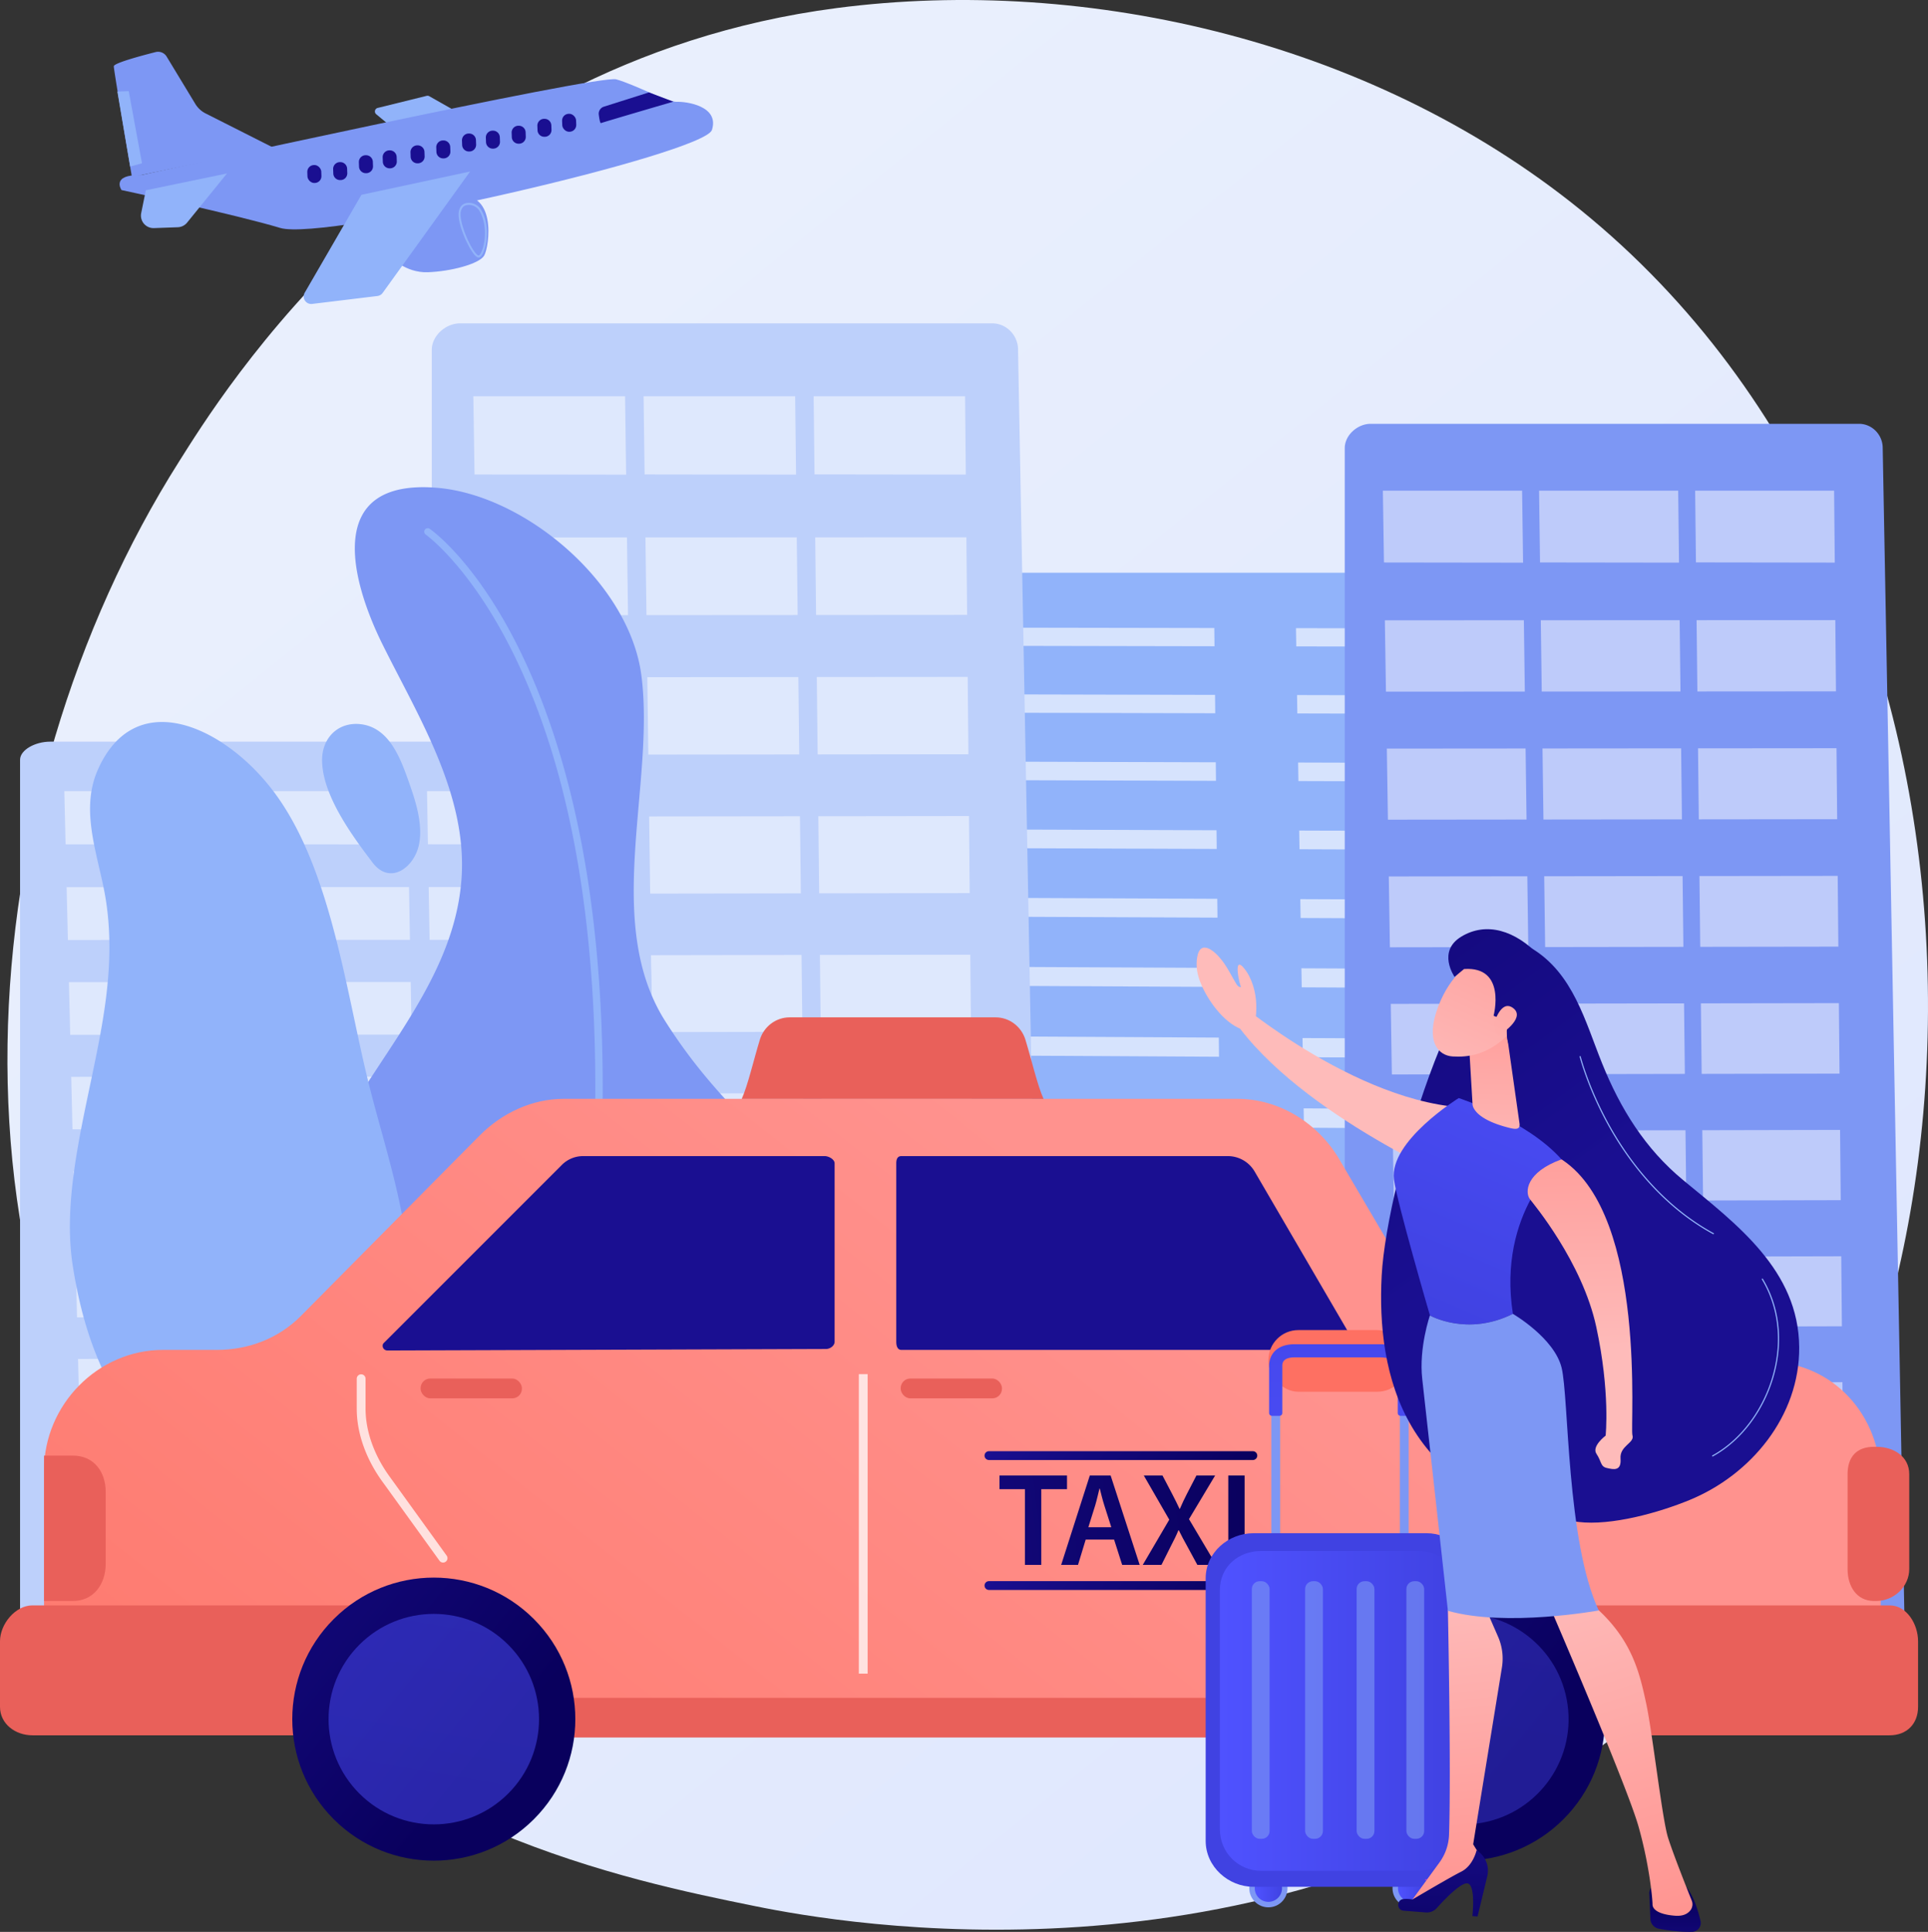 <svg xmlns="http://www.w3.org/2000/svg" xmlns:xlink="http://www.w3.org/1999/xlink" viewBox="0 0 2794.57 2800"><rect x="0" y="0" width="2794.57" height="2800" fill="#333333" stroke="none"/><defs><style>.cls-1{isolation:isolate;}.cls-2{fill:url(#linear-gradient);}.cls-3{fill:#91b3fa;}.cls-4{opacity:0.63;}.cls-28,.cls-30,.cls-5,.cls-8{fill:#fff;}.cls-5{mix-blend-mode:overlay;}.cls-6{fill:#bdd0fb;}.cls-7{opacity:0.5;}.cls-9{fill:#7d97f4;}.cls-10{fill:url(#linear-gradient-2);}.cls-11{fill:url(#linear-gradient-3);}.cls-12{fill:url(#linear-gradient-4);}.cls-13{fill:url(#linear-gradient-5);}.cls-14{fill:url(#linear-gradient-6);}.cls-15{fill:url(#linear-gradient-7);}.cls-16{fill:url(#linear-gradient-8);}.cls-17{fill:url(#linear-gradient-9);}.cls-18{fill:url(#linear-gradient-10);}.cls-19{fill:url(#linear-gradient-11);}.cls-20{fill:url(#linear-gradient-12);}.cls-21{fill:url(#linear-gradient-13);}.cls-22{fill:url(#linear-gradient-14);}.cls-23{fill:url(#linear-gradient-15);}.cls-24{fill:url(#linear-gradient-16);}.cls-25{opacity:0.38;fill:url(#linear-gradient-17);}.cls-26{fill:url(#linear-gradient-18);}.cls-27{opacity:0.54;fill:url(#linear-gradient-19);}.cls-28{opacity:0.76;}.cls-29{fill:url(#linear-gradient-20);}.cls-30{opacity:0.6;}.cls-31{fill:url(#linear-gradient-21);}.cls-32{fill:url(#linear-gradient-22);}.cls-33{fill:url(#linear-gradient-23);}.cls-34{fill:url(#linear-gradient-24);}.cls-35{fill:url(#linear-gradient-25);}.cls-36{fill:url(#linear-gradient-26);}.cls-37{fill:url(#linear-gradient-27);}.cls-38{fill:url(#linear-gradient-28);}.cls-39{fill:url(#linear-gradient-29);}.cls-40{fill:url(#linear-gradient-30);}.cls-41{fill:url(#linear-gradient-31);}.cls-42{fill:url(#linear-gradient-32);}.cls-43{fill:url(#linear-gradient-33);}.cls-44{fill:url(#linear-gradient-34);}.cls-45{fill:url(#linear-gradient-35);}.cls-46{fill:url(#linear-gradient-36);}.cls-47{fill:url(#linear-gradient-37);}.cls-48{fill:url(#linear-gradient-38);}.cls-49{fill:url(#linear-gradient-39);}.cls-50{fill:url(#linear-gradient-40);}.cls-51{opacity:0.61;}.cls-52{fill:url(#linear-gradient-41);}.cls-53{fill:url(#linear-gradient-42);}.cls-54{fill:url(#linear-gradient-43);}.cls-55{fill:url(#linear-gradient-44);}.cls-56{fill:url(#linear-gradient-45);}.cls-57{fill:url(#linear-gradient-46);}.cls-58{fill:url(#linear-gradient-47);}.cls-59{fill:url(#linear-gradient-48);}.cls-60{fill:url(#linear-gradient-49);}.cls-61{fill:url(#linear-gradient-50);}.cls-62{fill:url(#linear-gradient-51);}.cls-63{fill:url(#linear-gradient-52);}.cls-64{fill:url(#linear-gradient-53);}.cls-65{fill:url(#linear-gradient-54);}.cls-66{fill:url(#linear-gradient-55);}.cls-67{fill:url(#linear-gradient-56);}</style><linearGradient id="linear-gradient" x1="3156.54" y1="3622.3" x2="667.88" y2="531.55" gradientUnits="userSpaceOnUse"><stop offset="0" stop-color="#dae3fe"/><stop offset="1" stop-color="#e9effd"/></linearGradient><linearGradient id="linear-gradient-2" x1="3186.87" y1="-6416.69" x2="2994.1" y2="-5843.46" gradientTransform="matrix(-1, 0, 0, 1, 2986.57, 0)" gradientUnits="userSpaceOnUse"><stop offset="0" stop-color="#ff928e"/><stop offset="1" stop-color="#fe7062"/></linearGradient><linearGradient id="linear-gradient-3" x1="1727.27" y1="1851.85" x2="418.27" y2="3505.86" gradientTransform="matrix(1, 0, 0, 1, 0, 0)" xlink:href="#linear-gradient-2"/><linearGradient id="linear-gradient-4" x1="3081.98" y1="761.78" x2="2889.21" y2="1335.02" gradientUnits="userSpaceOnUse"><stop offset="0" stop-color="#e1473d"/><stop offset="1" stop-color="#e9605a"/></linearGradient><linearGradient id="linear-gradient-5" x1="1050.51" y1="78.64" x2="857.75" y2="651.87" xlink:href="#linear-gradient-4"/><linearGradient id="linear-gradient-6" x1="1725.32" y1="305.56" x2="1532.55" y2="878.8" xlink:href="#linear-gradient-4"/><linearGradient id="linear-gradient-7" x1="1319.77" y1="32.29" x2="1328.23" y2="441.52" gradientTransform="matrix(-1, 0, 0, 1, 2986.57, 0)" gradientUnits="userSpaceOnUse"><stop offset="0" stop-color="#09005d"/><stop offset="1" stop-color="#1a0f91"/></linearGradient><linearGradient id="linear-gradient-8" x1="2064.5" y1="16.9" x2="2072.95" y2="426.14" xlink:href="#linear-gradient-7"/><linearGradient id="linear-gradient-9" x1="1809.67" y1="2161.16" x2="1065.76" y2="2251.33" gradientTransform="translate(17.17)" xlink:href="#linear-gradient-7"/><linearGradient id="linear-gradient-10" x1="1811.65" y1="2177.5" x2="1067.74" y2="2267.67" gradientTransform="translate(17.17)" xlink:href="#linear-gradient-7"/><linearGradient id="linear-gradient-11" x1="1813.02" y1="2188.8" x2="1069.11" y2="2278.97" gradientTransform="translate(17.17)" xlink:href="#linear-gradient-7"/><linearGradient id="linear-gradient-12" x1="1814.2" y1="2198.57" x2="1070.3" y2="2288.74" gradientTransform="translate(17.17)" xlink:href="#linear-gradient-7"/><linearGradient id="linear-gradient-13" x1="4314.67" y1="-6037.43" x2="4121.9" y2="-5464.2" gradientTransform="matrix(-1, 0, 0, 1, 2986.57, 0)" xlink:href="#linear-gradient-4"/><linearGradient id="linear-gradient-14" x1="4939.81" y1="-5827.21" x2="4747.04" y2="-5253.97" gradientTransform="matrix(-1, 0, 0, 1, 2986.57, 0)" xlink:href="#linear-gradient-4"/><linearGradient id="linear-gradient-15" x1="2104.04" y1="432.92" x2="1911.27" y2="1006.15" xlink:href="#linear-gradient-4"/><linearGradient id="linear-gradient-16" x1="787.95" y1="2554.72" x2="1322.33" y2="2119.94" gradientTransform="matrix(-0.71, -0.71, -0.71, 0.71, 4494.95, 1341.76)" xlink:href="#linear-gradient-7"/><linearGradient id="linear-gradient-17" x1="2271.04" y1="1609.52" x2="1965.18" y2="3409.08" gradientTransform="translate(220.17 -171.78) rotate(4.89)" gradientUnits="userSpaceOnUse"><stop offset="0" stop-color="#4f52ff"/><stop offset="1" stop-color="#4042e2"/></linearGradient><linearGradient id="linear-gradient-18" x1="2280.28" y1="2554.72" x2="2814.66" y2="2119.94" gradientTransform="matrix(-0.71, -0.71, -0.71, 0.71, 4057.86, 2397)" xlink:href="#linear-gradient-7"/><linearGradient id="linear-gradient-19" x1="820.61" y1="1363.01" x2="514.75" y2="3162.57" gradientTransform="translate(1946.03 285.17) rotate(45)" xlink:href="#linear-gradient-17"/><linearGradient id="linear-gradient-20" x1="5523.49" y1="-5630.93" x2="5330.72" y2="-5057.69" gradientTransform="matrix(-1, 0, 0, 1, 2986.57, 0)" xlink:href="#linear-gradient-4"/><linearGradient id="linear-gradient-21" x1="3799.34" y1="-6210.73" x2="3606.58" y2="-5637.5" xlink:href="#linear-gradient-2"/><linearGradient id="linear-gradient-22" x1="1241.7" y1="2395.82" x2="1482.07" y2="2200.25" xlink:href="#linear-gradient-7"/><linearGradient id="linear-gradient-23" x1="1241.7" y1="2207.5" x2="1482.07" y2="2011.93" xlink:href="#linear-gradient-7"/><linearGradient id="linear-gradient-24" x1="3194.98" y1="799.78" x2="3002.22" y2="1373.02" xlink:href="#linear-gradient-4"/><linearGradient id="linear-gradient-25" x1="142.65" y1="-1825.23" x2="151.1" y2="-1415.98" gradientTransform="translate(261.63 -414) rotate(0.01)" xlink:href="#linear-gradient-7"/><linearGradient id="linear-gradient-26" x1="180.31" y1="-1826.01" x2="188.77" y2="-1416.76" gradientTransform="translate(237.73 -406.58) rotate(-2.06)" xlink:href="#linear-gradient-7"/><linearGradient id="linear-gradient-27" x1="218.1" y1="-1826.79" x2="226.56" y2="-1417.54" gradientTransform="translate(237.73 -406.58) rotate(-2.06)" xlink:href="#linear-gradient-7"/><linearGradient id="linear-gradient-28" x1="252.93" y1="-1827.51" x2="261.39" y2="-1418.26" gradientTransform="translate(237.73 -406.58) rotate(-2.06)" xlink:href="#linear-gradient-7"/><linearGradient id="linear-gradient-29" x1="293.55" y1="-1828.34" x2="302.01" y2="-1419.09" gradientTransform="translate(237.73 -406.58) rotate(-2.06)" xlink:href="#linear-gradient-7"/><linearGradient id="linear-gradient-30" x1="331.28" y1="-1829.13" x2="339.73" y2="-1419.88" gradientTransform="translate(237.73 -406.58) rotate(-2.06)" xlink:href="#linear-gradient-7"/><linearGradient id="linear-gradient-31" x1="369.06" y1="-1829.9" x2="377.52" y2="-1420.66" gradientTransform="translate(237.73 -406.58) rotate(-2.06)" xlink:href="#linear-gradient-7"/><linearGradient id="linear-gradient-32" x1="403.83" y1="-1830.63" x2="412.29" y2="-1421.38" gradientTransform="translate(237.73 -406.58) rotate(-2.06)" xlink:href="#linear-gradient-7"/><linearGradient id="linear-gradient-33" x1="441.56" y1="-1831.4" x2="450.02" y2="-1422.16" gradientTransform="translate(237.73 -406.58) rotate(-2.06)" xlink:href="#linear-gradient-7"/><linearGradient id="linear-gradient-34" x1="479.34" y1="-1832.18" x2="487.8" y2="-1422.94" gradientTransform="translate(237.73 -406.58) rotate(-2.06)" xlink:href="#linear-gradient-7"/><linearGradient id="linear-gradient-35" x1="514.12" y1="-1832.91" x2="522.57" y2="-1423.67" gradientTransform="translate(259.3 -427.32) rotate(0.01)" xlink:href="#linear-gradient-7"/><linearGradient id="linear-gradient-36" x1="1322.78" y1="-194.75" x2="1133.38" y2="-30.16" gradientTransform="matrix(1, 0, 0, 1, 0, 0)" xlink:href="#linear-gradient-7"/><linearGradient id="linear-gradient-37" x1="2026.33" y1="2736.73" x2="2065.82" y2="2736.73" gradientTransform="matrix(1, 0, 0, 1, 0, 0)" xlink:href="#linear-gradient-17"/><linearGradient id="linear-gradient-38" x1="1818.73" y1="2736.73" x2="1858.23" y2="2736.73" gradientTransform="matrix(1, 0, 0, 1, 0, 0)" xlink:href="#linear-gradient-17"/><linearGradient id="linear-gradient-39" x1="3216.07" y1="1142.78" x2="2641.11" y2="1744.79" gradientTransform="matrix(1, 0, 0, 1, 0, 0)" xlink:href="#linear-gradient-17"/><linearGradient id="linear-gradient-40" x1="1768.14" y1="2479.7" x2="2110.62" y2="2479.7" gradientTransform="matrix(1, 0, 0, 1, 0, 0)" xlink:href="#linear-gradient-17"/><linearGradient id="linear-gradient-41" x1="1946.68" y1="2379.49" x2="1938.13" y2="1669.52" gradientTransform="matrix(1, 0, 0, 1, 0, 0)" xlink:href="#linear-gradient-17"/><linearGradient id="linear-gradient-42" x1="2065.41" y1="2667.39" x2="2124.98" y2="2667.39" gradientUnits="userSpaceOnUse"><stop offset="0" stop-color="#a737d5"/><stop offset="1" stop-color="#ef497a"/></linearGradient><linearGradient id="linear-gradient-43" x1="2123.4" y1="2579.39" x2="2124.98" y2="2579.39" xlink:href="#linear-gradient-42"/><linearGradient id="linear-gradient-44" x1="1458.26" y1="781.6" x2="2192.36" y2="1793.47" gradientTransform="matrix(1, 0, 0, 1, 0, 0)" xlink:href="#linear-gradient-7"/><linearGradient id="linear-gradient-45" x1="2699.33" y1="4505.71" x2="3013.1" y2="5147.95" gradientTransform="translate(29.26 760.26) rotate(-29.26)" gradientUnits="userSpaceOnUse"><stop offset="0" stop-color="#febbba"/><stop offset="1" stop-color="#ff928e"/></linearGradient><linearGradient id="linear-gradient-46" x1="2218.65" y1="1286.45" x2="2025.88" y2="1859.69" gradientTransform="matrix(1, 0.08, -0.08, 1, 193.21, -123.74)" xlink:href="#linear-gradient-17"/><linearGradient id="linear-gradient-47" x1="2103.99" y1="1648.47" x2="2088.83" y2="1348.11" gradientTransform="matrix(1, 0.08, -0.08, 1, 193.21, -123.74)" xlink:href="#linear-gradient-45"/><linearGradient id="linear-gradient-48" x1="2141.99" y1="1603.19" x2="2325.51" y2="1276.58" gradientTransform="translate(-173.39 154.13) rotate(-4.63)" xlink:href="#linear-gradient-45"/><linearGradient id="linear-gradient-49" x1="1631.06" y1="656.25" x2="2365.22" y2="1668.2" gradientTransform="matrix(1, 0, 0, 1, 0, 0)" xlink:href="#linear-gradient-7"/><linearGradient id="linear-gradient-50" x1="2173.32" y1="1629.93" x2="2356.84" y2="1303.33" gradientTransform="translate(-173.39 154.13) rotate(-4.63)" xlink:href="#linear-gradient-45"/><linearGradient id="linear-gradient-51" x1="2319.23" y1="3987.4" x2="2632.99" y2="4629.64" gradientTransform="translate(190.93 464.59) rotate(-22.32)" xlink:href="#linear-gradient-45"/><linearGradient id="linear-gradient-52" x1="2427.9" y1="2747.29" x2="2427.9" y2="2868.55" gradientTransform="matrix(1, 0, 0, 1, 0, 0)" xlink:href="#linear-gradient-7"/><linearGradient id="linear-gradient-53" x1="2080.77" y1="2305.68" x2="2132.5" y2="2792.42" gradientTransform="matrix(1, 0, 0, 1, 0, 0)" xlink:href="#linear-gradient-45"/><linearGradient id="linear-gradient-54" x1="2084.36" y1="2863.8" x2="2099.62" y2="2599.23" gradientTransform="matrix(1, 0, 0, 1, 0, 0)" xlink:href="#linear-gradient-7"/><linearGradient id="linear-gradient-55" x1="2278.47" y1="2277.69" x2="2448.92" y2="2805.14" gradientTransform="matrix(1, 0, 0, 1, 0, 0)" xlink:href="#linear-gradient-45"/><linearGradient id="linear-gradient-56" x1="2253.31" y1="1905.53" x2="2212.44" y2="1485.14" gradientTransform="matrix(1, 0.08, -0.08, 1, 193.21, -123.74)" xlink:href="#linear-gradient-45"/></defs><g class="cls-1"><g id="Ebene_2" data-name="Ebene 2"><g id="Illustration"><path class="cls-2" d="M2471.89,2403.42c-57.16,60.18-111.25,99-154,129.65-502.33,360.43-1096.71,255.37-1223,229.71-186.54-37.89-547.12-111.12-807.81-417.69C-107.33,1881.28-45.91,1150.56,260,668.2,316,580,611.56,90.27,1212.34,11.74c363.59-47.53,787.42,48.32,1094.34,305.47C2950.94,857,2905.08,1947.38,2471.89,2403.42Z"/><path class="cls-3" d="M2443,849.26c-.37-10.62-16.36-19.16-35.95-19.16H1218.44c-19.86,0-41,8.8-41,19.57v1503.5c0,8,8.4,15.74,18.89,21.42s26,8.85,40.8,8.82l1201.59-1.77c14.95,0,29.57-3.3,40-9.09s16.34-13.64,16.06-21.74Z"/><g class="cls-4"><polygon class="cls-5" points="1760.38 936.64 1371.57 935.92 1371.72 909.55 1760.09 910.21 1760.38 936.64"/><polygon class="cls-5" points="1761.45 1033.77 1371.04 1032.8 1371.19 1006.22 1761.15 1007.12 1761.45 1033.77"/><polygon class="cls-5" points="1762.52 1131.69 1370.5 1130.49 1370.65 1103.68 1762.23 1104.82 1762.52 1131.69"/><polygon class="cls-5" points="1763.61 1230.43 1369.96 1228.98 1370.11 1201.95 1763.31 1203.34 1763.61 1230.43"/><polygon class="cls-5" points="1764.7 1329.99 1369.42 1328.29 1369.57 1301.04 1764.4 1302.67 1764.7 1329.99"/><polygon class="cls-5" points="1766.91 1531.62 1368.31 1529.41 1368.46 1501.7 1766.61 1503.84 1766.91 1531.62"/><polygon class="cls-5" points="1770.3 1840.5 1366.62 1837.5 1366.77 1809.08 1769.99 1812.01 1770.3 1840.5"/><polygon class="cls-5" points="1765.8 1430.38 1368.87 1428.43 1369.02 1400.95 1765.5 1402.83 1765.8 1430.38"/><polygon class="cls-5" points="1768.03 1633.71 1367.75 1631.24 1367.9 1603.3 1767.72 1605.7 1768.03 1633.71"/><polygon class="cls-5" points="1769.16 1736.67 1367.18 1733.93 1367.34 1705.76 1768.85 1708.41 1769.16 1736.67"/><polygon class="cls-5" points="1771.45 1945.22 1366.04 1941.94 1366.2 1913.28 1771.13 1916.48 1771.45 1945.22"/><polygon class="cls-5" points="1772.61 2050.84 1365.46 2047.28 1365.62 2018.38 1772.29 2021.85 1772.61 2050.84"/><polygon class="cls-5" points="1773.78 2157.37 1364.88 2153.53 1365.04 2124.37 1773.46 2128.13 1773.78 2157.37"/><polygon class="cls-5" points="1774.96 2264.82 1364.29 2260.69 1364.45 2231.28 1774.63 2235.33 1774.96 2264.82"/><polygon class="cls-5" points="2270.14 937.6 1878.89 936.87 1878.47 910.42 2269.27 911.09 2270.14 937.6"/><polygon class="cls-5" points="2273.31 1035.03 1880.44 1034.06 1880.02 1007.39 2272.44 1008.3 2273.31 1035.03"/><polygon class="cls-5" points="2276.51 1133.27 1882.01 1132.06 1881.58 1105.17 2275.63 1106.32 2276.51 1133.27"/><polygon class="cls-5" points="2279.74 1232.33 1883.59 1230.87 1883.16 1203.76 2278.85 1205.15 2279.74 1232.33"/><polygon class="cls-5" points="2282.99 1332.22 1885.19 1330.51 1884.75 1303.17 2282.1 1304.81 2282.99 1332.22"/><polygon class="cls-5" points="2289.58 1534.51 1888.41 1532.29 1887.97 1504.49 2288.67 1506.64 2289.58 1534.51"/><polygon class="cls-5" points="2299.68 1844.43 1893.36 1841.41 1892.9 1812.9 2298.74 1815.84 2299.68 1844.43"/><polygon class="cls-5" points="2286.27 1432.94 1886.8 1430.98 1886.35 1403.41 2285.37 1405.3 2286.27 1432.94"/><polygon class="cls-5" points="2292.92 1636.95 1890.05 1634.46 1889.6 1606.43 2292 1608.84 2292.92 1636.95"/><polygon class="cls-5" points="2296.28 1740.25 1891.7 1737.5 1891.24 1709.22 2295.36 1711.9 2296.28 1740.25"/><polygon class="cls-5" points="2303.1 1949.51 1895.04 1946.22 1894.58 1917.46 2302.16 1920.68 2303.1 1949.51"/><polygon class="cls-5" points="2306.55 2055.5 1896.73 2051.92 1896.26 2022.91 2305.6 2026.41 2306.55 2055.5"/><polygon class="cls-5" points="2310.03 2162.4 1898.43 2158.54 1897.96 2129.28 2309.08 2133.06 2310.03 2162.4"/><polygon class="cls-5" points="2313.55 2270.23 1900.15 2266.08 1899.68 2236.56 2312.58 2240.64 2313.55 2270.23"/></g><path class="cls-6" d="M1475.61,506.11c-.39-20.54-17-37.45-37.44-37.45H666.83c-20.68,0-41,17.79-41,38.62v1861.2c0,10,5.74,19.62,12.78,26.7s17.48,11,27.43,11l806.47-2.21a37.83,37.83,0,0,0,26.88-11.33,38.49,38.49,0,0,0,10.79-27.31Z"/><g class="cls-7"><polygon class="cls-8" points="907.56 687.99 687.82 687.69 686.08 574.28 906.03 574.28 907.56 687.99"/><polygon class="cls-8" points="1153.86 687.93 934.34 687.63 932.84 574.28 1152.57 574.28 1153.86 687.93"/><polygon class="cls-8" points="1399.91 687.87 1180.61 687.57 1179.35 574.28 1398.86 574.28 1399.91 687.87"/><polygon class="cls-8" points="910.3 891.55 690.95 891.69 689.22 779.02 908.78 778.93 910.3 891.55"/><polygon class="cls-8" points="1156.17 891.39 937.04 891.53 935.54 778.92 1154.89 778.83 1156.17 891.39"/><polygon class="cls-8" points="1401.8 891.23 1182.88 891.37 1181.63 778.82 1400.75 778.73 1401.8 891.23"/><polygon class="cls-8" points="913.04 1093.71 694.07 1093.95 692.34 981.67 911.52 981.49 913.04 1093.71"/><polygon class="cls-8" points="1158.48 1093.46 939.73 1093.69 938.24 981.47 1157.2 981.28 1158.48 1093.46"/><polygon class="cls-8" points="1403.68 1093.2 1185.15 1093.43 1183.89 981.26 1402.63 981.08 1403.68 1093.2"/><polygon class="cls-8" points="915.77 1295.18 697.18 1295.5 695.45 1183.61 914.25 1183.34 915.77 1295.18"/><polygon class="cls-8" points="1160.79 1294.82 942.41 1295.14 940.92 1183.31 1159.51 1183.04 1160.79 1294.82"/><polygon class="cls-8" points="1405.56 1294.46 1187.4 1294.78 1186.15 1183.01 1404.52 1182.73 1405.56 1294.46"/><polygon class="cls-8" points="918.49 1495.95 700.27 1496.36 698.56 1384.86 916.98 1384.5 918.49 1495.95"/><polygon class="cls-8" points="1163.08 1495.49 945.09 1495.9 943.6 1384.45 1161.81 1384.09 1163.08 1495.49"/><polygon class="cls-8" points="1407.43 1495.03 1189.65 1495.44 1188.4 1384.05 1406.39 1383.69 1407.43 1495.03"/><polygon class="cls-8" points="921.2 1696.03 703.36 1696.53 701.65 1585.41 919.69 1584.96 921.2 1696.03"/><polygon class="cls-8" points="1165.36 1695.47 947.75 1695.97 946.27 1584.9 1164.1 1584.45 1165.36 1695.47"/><polygon class="cls-8" points="1409.29 1694.91 1191.89 1695.41 1190.65 1584.4 1408.26 1583.95 1409.29 1694.91"/><polygon class="cls-8" points="923.89 1895.42 706.44 1896 704.73 1785.27 922.39 1784.73 923.89 1895.42"/><polygon class="cls-8" points="1167.64 1894.76 950.4 1895.34 948.93 1784.66 1166.38 1784.13 1167.64 1894.76"/><polygon class="cls-8" points="1411.15 1894.1 1194.12 1894.69 1192.88 1784.06 1410.12 1783.53 1411.15 1894.1"/><polygon class="cls-8" points="926.58 2094.12 709.5 2094.79 707.8 1984.44 925.09 1983.81 926.58 2094.12"/><polygon class="cls-8" points="1169.91 2093.36 953.04 2094.04 951.58 1983.74 1168.65 1983.11 1169.91 2093.36"/><polygon class="cls-8" points="1413 2092.61 1196.34 2093.28 1195.11 1983.04 1411.97 1982.41 1413 2092.61"/><polygon class="cls-8" points="929.26 2292.14 712.56 2292.9 710.86 2182.92 927.77 2182.21 929.26 2292.14"/><polygon class="cls-8" points="1172.17 2291.29 955.68 2292.05 954.22 2182.12 1170.92 2181.41 1172.17 2291.29"/><polygon class="cls-8" points="1414.84 2290.44 1198.56 2291.2 1197.33 2181.33 1413.82 2180.62 1414.84 2290.44"/></g><path class="cls-6" d="M934.66,1100.37c-.4-14-18.15-25.44-39.9-25.44h-822c-22,0-43.68,12.08-43.68,26.23V2365.91c0,6.81,6.11,13.33,13.61,18.14s18.63,7.5,29.24,7.48l859.5-1.51c10.69,0,21.16-2.79,28.64-7.7s11.7-11.69,11.5-18.55Z"/><g class="cls-7"><polygon class="cls-8" points="329.27 1223.96 95.08 1223.76 93.22 1146.69 327.64 1146.69 329.27 1223.96"/><polygon class="cls-8" points="591.76 1223.92 357.81 1223.72 356.21 1146.69 590.39 1146.69 591.76 1223.92"/><polygon class="cls-8" points="853.99 1223.88 620.28 1223.68 618.93 1146.69 852.87 1146.69 853.99 1223.88"/><polygon class="cls-8" points="332.19 1362.29 98.42 1362.39 96.57 1285.82 330.57 1285.76 332.19 1362.29"/><polygon class="cls-8" points="594.23 1362.18 360.69 1362.28 359.09 1285.76 592.86 1285.69 594.23 1362.18"/><polygon class="cls-8" points="856 1362.07 622.7 1362.17 621.35 1285.68 854.89 1285.62 856 1362.07"/><polygon class="cls-8" points="335.11 1499.67 101.74 1499.83 99.9 1423.53 333.49 1423.4 335.11 1499.67"/><polygon class="cls-8" points="596.69 1499.49 363.56 1499.65 361.96 1423.39 595.33 1423.27 596.69 1499.49"/><polygon class="cls-8" points="858.01 1499.32 625.11 1499.47 623.77 1423.25 856.9 1423.13 858.01 1499.32"/><polygon class="cls-8" points="338.02 1636.57 105.05 1636.79 103.22 1560.76 336.4 1560.57 338.02 1636.57"/><polygon class="cls-8" points="599.14 1636.33 366.41 1636.54 364.83 1560.55 597.78 1560.37 599.14 1636.33"/><polygon class="cls-8" points="860.01 1636.08 627.51 1636.3 626.18 1560.34 858.9 1560.16 860.01 1636.08"/><polygon class="cls-8" points="340.91 1773 108.35 1773.28 106.52 1697.51 339.31 1697.26 340.91 1773"/><polygon class="cls-8" points="601.59 1772.69 369.26 1772.96 367.68 1697.23 600.23 1696.99 601.59 1772.69"/><polygon class="cls-8" points="862 1772.38 629.91 1772.65 628.58 1696.96 860.9 1696.71 862 1772.38"/><polygon class="cls-8" points="343.8 1908.96 111.64 1909.3 109.82 1833.79 342.2 1833.48 343.8 1908.96"/><polygon class="cls-8" points="604.02 1908.58 372.1 1908.92 370.52 1833.44 602.67 1833.14 604.02 1908.58"/><polygon class="cls-8" points="863.99 1908.2 632.29 1908.54 630.97 1833.1 862.89 1832.8 863.99 1908.2"/><polygon class="cls-8" points="346.68 2044.45 114.92 2044.85 113.1 1969.6 345.08 1969.23 346.68 2044.45"/><polygon class="cls-8" points="606.45 2044 374.93 2044.4 373.36 1969.19 605.1 1968.82 606.45 2044"/><polygon class="cls-8" points="865.97 2043.56 634.67 2043.95 633.35 1968.78 864.87 1968.41 865.97 2043.56"/><polygon class="cls-8" points="349.54 2179.47 118.19 2179.93 116.37 2104.94 347.95 2104.52 349.54 2179.47"/><polygon class="cls-8" points="608.87 2178.96 377.74 2179.42 376.18 2104.46 607.53 2104.04 608.87 2178.96"/><polygon class="cls-8" points="867.94 2178.45 637.04 2178.9 635.73 2103.99 866.84 2103.57 867.94 2178.45"/><polygon class="cls-8" points="352.4 2314.03 121.44 2314.55 119.63 2239.82 350.81 2239.33 352.4 2314.03"/><polygon class="cls-8" points="611.28 2313.45 380.55 2313.97 378.99 2239.28 609.94 2238.79 611.28 2313.45"/><polygon class="cls-8" points="869.9 2312.88 639.4 2313.39 638.09 2238.73 868.81 2238.25 869.9 2312.88"/></g><path class="cls-9" d="M2728.91,648.61c-.35-18.85-15.63-34.36-34.35-34.36h-707.8c-19,0-37.61,16.32-37.61,35.43V2357.57c0,9.19,5.26,18,11.72,24.49a36.09,36.09,0,0,0,25.17,10.1l740-2a34.7,34.7,0,0,0,24.66-10.4,35.25,35.25,0,0,0,9.9-25.06Z"/><g class="cls-7"><polygon class="cls-8" points="2207.66 815.5 2006.02 815.23 2004.42 711.16 2206.25 711.16 2207.66 815.5"/><polygon class="cls-8" points="2433.67 815.45 2232.23 815.18 2230.85 711.16 2432.48 711.16 2433.67 815.45"/><polygon class="cls-8" points="2659.45 815.4 2458.22 815.12 2457.06 711.16 2658.48 711.16 2659.45 815.4"/><polygon class="cls-8" points="2210.18 1002.3 2008.89 1002.43 2007.3 899.04 2208.78 898.96 2210.18 1002.3"/><polygon class="cls-8" points="2435.79 1002.15 2234.71 1002.28 2233.34 898.95 2434.61 898.86 2435.79 1002.15"/><polygon class="cls-8" points="2661.18 1002.01 2460.3 1002.14 2459.15 898.85 2660.22 898.77 2661.18 1002.01"/><polygon class="cls-8" points="2212.69 1187.81 2011.75 1188.02 2010.17 1084.99 2211.29 1084.83 2212.69 1187.81"/><polygon class="cls-8" points="2437.91 1187.57 2237.18 1187.78 2235.81 1084.81 2436.74 1084.64 2437.91 1187.57"/><polygon class="cls-8" points="2662.91 1187.33 2462.38 1187.55 2461.23 1084.62 2661.95 1084.45 2662.91 1187.33"/><polygon class="cls-8" points="2215.19 1372.68 2014.61 1372.97 2013.02 1270.3 2213.8 1270.05 2215.19 1372.68"/><polygon class="cls-8" points="2440.02 1372.35 2239.64 1372.64 2238.27 1270.02 2438.85 1269.77 2440.02 1372.35"/><polygon class="cls-8" points="2664.63 1372.02 2464.45 1372.31 2463.3 1269.74 2663.68 1269.49 2664.63 1372.02"/><polygon class="cls-8" points="2217.68 1556.91 2017.45 1557.29 2015.87 1454.97 2216.3 1454.64 2217.68 1556.91"/><polygon class="cls-8" points="2442.13 1556.49 2242.09 1556.87 2240.73 1454.6 2440.96 1454.27 2442.13 1556.49"/><polygon class="cls-8" points="2666.35 1556.07 2466.51 1556.44 2465.37 1454.23 2665.39 1453.9 2666.35 1556.07"/><polygon class="cls-8" points="2220.17 1740.51 2020.28 1740.96 2018.71 1639 2218.79 1638.59 2220.17 1740.51"/><polygon class="cls-8" points="2444.22 1739.99 2244.53 1740.45 2243.18 1638.54 2443.06 1638.13 2444.22 1739.99"/><polygon class="cls-8" points="2668.06 1739.48 2468.57 1739.94 2467.42 1638.08 2667.11 1637.66 2668.06 1739.48"/><polygon class="cls-8" points="2222.65 1923.47 2023.1 1924.01 2021.53 1822.39 2221.27 1821.9 2222.65 1923.47"/><polygon class="cls-8" points="2446.32 1922.87 2246.97 1923.4 2245.62 1821.84 2445.15 1821.35 2446.32 1922.87"/><polygon class="cls-8" points="2669.76 1922.27 2470.61 1922.8 2469.48 1821.29 2668.82 1820.8 2669.76 1922.27"/><polygon class="cls-8" points="2225.11 2105.8 2025.91 2106.42 2024.35 2005.16 2223.74 2004.59 2225.11 2105.8"/><polygon class="cls-8" points="2448.4 2105.11 2249.39 2105.73 2248.05 2004.52 2447.24 2003.94 2448.4 2105.11"/><polygon class="cls-8" points="2671.46 2104.42 2472.65 2105.04 2471.52 2003.87 2670.52 2003.3 2671.46 2104.42"/><polygon class="cls-8" points="2227.57 2287.51 2028.72 2288.21 2027.16 2187.29 2226.21 2186.64 2227.57 2287.51"/><polygon class="cls-8" points="2450.47 2286.73 2251.81 2287.43 2250.47 2186.56 2449.32 2185.91 2450.47 2286.73"/><polygon class="cls-8" points="2673.15 2285.95 2474.69 2286.65 2473.56 2185.83 2672.21 2185.18 2673.15 2285.95"/></g><path class="cls-9" d="M630.62,1408.61c20.37-42.44,34.94-86.87,38.34-135.24,8.56-121.89-62.29-234.13-114.35-339.07-47.84-96.46-83.39-240.17,78-227.39,128.61,10.19,279.8,138.36,297.05,272,20.42,158.18-56.59,357.64,34.71,501.32,127.72,201,219.85,154.94,219.85,494.14,0,144.93-80.28,224.88-172.24,268.91a384.82,384.82,0,0,1-433.83-70.49c-102.16-98.86-162.9-241-142.35-383.68C456.57,1645,569.61,1535.71,630.62,1408.61Z"/><path class="cls-3" d="M738.52,2499.73a5.24,5.24,0,0,1-1.23-.15,5.07,5.07,0,0,1-3.69-6.15C914.08,1773,872.68,1344,806.17,1110.89,734.22,858.76,618.27,775.6,617.1,774.79a5.07,5.07,0,0,1,5.79-8.33c4.85,3.36,119.56,85.3,192.65,340.29,42.77,149.23,62.07,327.07,57.36,528.59C867,1887,823.45,2176.5,743.44,2495.89A5.07,5.07,0,0,1,738.52,2499.73Z"/><path class="cls-3" d="M502.47,1051a53.91,53.91,0,0,1,20.32-1.38c40.23,4.63,56.76,47.06,68.58,80.23,10.12,28.41,22,62.89,16.07,93.66-6.46,33.27-41.8,60.42-67.44,26.63-29.14-38.4-72.87-97.35-73.14-148.24C466.73,1076.64,480.93,1056.87,502.47,1051Z"/><path class="cls-3" d="M105.21,1832.84c-16.45-108.41,23-232.87,42.61-347.51,10.4-60.61,15.21-120.77,5.47-181.83-9.68-60.72-38.2-126.38-11.9-186.87,53-121.87,179-66.41,251.18,25.33,83.75,106.47,106.64,280.43,138.46,414.39,19.17,80.76,48.06,163.59,58.18,245.89,16.76,136.33-14.07,231-79.28,294.89a197.37,197.37,0,0,1-234.34,31.41C206.47,2090,131.76,2007.73,105.21,1832.84Z"/><path class="cls-3" d="M393.46,2336.74a5,5,0,0,1-.85-.07,5.07,5.07,0,0,1-4.16-5.84c.28-1.64,27.56-166.36,28.26-393.79.65-209.74-21.83-517.24-132.58-791.08a5.08,5.08,0,0,1,9.41-3.81c111.39,275.43,134,584.42,133.32,795.12-.72,228.22-28.13,393.6-28.4,395.24A5.08,5.08,0,0,1,393.46,2336.74Z"/><path class="cls-10" d="M2678,2136.61v137.51c0,25.15,6.39,45.58,31.92,46.21V2090.39C2684.41,2091,2678,2111.45,2678,2136.61Z"/><path class="cls-11" d="M236.3,1956.5h78.16c45.37,0,88.89-16.45,121-48.54L695.9,1645.11c32.08-32.08,75.6-52.49,121-52.49h976.82c60.43,0,116.38,35.05,147.18,87l118.25,201.13c30.14,50.86,84.41,83.35,143.51,84.62l362.29,8.29c93,2,161,78.39,161,171.44v301.59c0,24.82-7.23,49.21-32.05,49.21H110.15c-24.82,0-46.31-24.39-46.31-49.21v-316C63.84,2036.24,141.81,1956.5,236.3,1956.5Z"/><path class="cls-12" d="M2738.93,2326.76c24.82,0,41.24,27.21,41.24,52v95c0,24.82-16.42,41.32-41.24,41.32H2279V2326.76Z"/><path class="cls-13" d="M47,2326.76c-24.82,0-47,27.21-47,52v95c0,24.82,22.21,41.32,47,41.32H510.71V2326.76Z"/><path class="cls-14" d="M1101.46,1506.65c5.8-18.84,23.24-32.13,43-32.13h298.77c19.73,0,37.14,13.27,43,32.13,8.78,28.51,17.57,66.82,26.35,86H1075.11C1083.89,1573.47,1092.67,1535.16,1101.46,1506.65Z"/><path class="cls-15" d="M1306.52,1675.61H1779.7a45,45,0,0,1,38.82,22.29l140.86,241.48a11.79,11.79,0,0,1,0,11.18c-1.87,3.25-5.33,5.94-9.09,5.94H1306.52c-5.78,0-7.41-6-7.41-11.84V1686.08C1299.11,1680.3,1300.74,1675.61,1306.52,1675.61Z"/><path class="cls-16" d="M556.14,1946.62l258.29-258.29a43.44,43.44,0,0,1,30.72-12.72H1195.4c5.79,0,14.34,4.69,14.34,10.47V1944.7c0,5.77-6.6,10.45-12.37,10.47l-635.8,2.17a7,7,0,0,1-6.3-3.87C554.29,1951.12,554.35,1948.42,556.14,1946.62Z"/><path class="cls-17" d="M1485.65,2158.34h-36.9v-19.79h97.83v19.79H1509.3V2268.1h-23.65Z"/><path class="cls-18" d="M1573.69,2231.38l-11.15,36.72h-24.41l41.52-129.55h30.18l42.09,129.55h-25.37l-11.73-36.72Zm37.1-17.87-10.19-31.91c-2.5-7.88-4.62-16.72-6.54-24.22h-.38c-1.92,7.5-3.85,16.53-6.15,24.22l-10,31.91Z"/><path class="cls-19" d="M1735.54,2268.1l-14-25.76c-5.58-10-9.23-16.91-12.88-24.41h-.58c-3.08,7.5-6.54,14.42-11.72,24.41l-12.88,25.76h-27.11l38.44-65.55-36.9-64H1685l14,26.71c4.22,8.08,7.3,14.42,10.76,21.72h.38c3.46-8.07,6.16-13.84,10.19-21.72l13.84-26.71h27.1l-37.87,63.23,39.41,66.32Z"/><path class="cls-20" d="M1804,2138.55V2268.1h-23.64V2138.55Z"/><rect class="cls-21" x="1305.5" y="1997.99" width="146.83" height="28.73" rx="13.97"/><rect class="cls-22" x="609.66" y="1997.99" width="146.83" height="28.73" rx="13.97"/><rect class="cls-23" x="762.87" y="2460.82" width="1299.11" height="57.45" rx="26.28"/><circle class="cls-24" cx="2121.11" cy="2491.65" r="205.14" transform="translate(-1140.61 2229.64) rotate(-45)"/><circle class="cls-25" cx="2121.11" cy="2491.65" r="152.54" transform="translate(-204.72 189.93) rotate(-4.89)"/><circle class="cls-26" cx="628.78" cy="2491.65" r="205.14" transform="translate(-1577.7 1174.4) rotate(-45)"/><circle class="cls-27" cx="628.78" cy="2491.65" r="152.54" transform="translate(-1577.7 1174.4) rotate(-45)"/><rect class="cls-28" x="1244.85" y="1991.61" width="12.77" height="434.1"/><path class="cls-29" d="M105.79,2109.71c29.88,0,47.42,22.94,47.42,52.82v103.7c0,29.88-17.54,54.15-47.42,54.15H63.84V2109.71Z"/><rect class="cls-30" x="1998.14" y="1934.16" width="41.49" height="63.84" rx="16.91"/><rect class="cls-31" x="1838.55" y="1927.77" width="201.09" height="89.37" rx="43.34"/><path class="cls-28" d="M642.23,2264.73a6.38,6.38,0,0,1-5.18-2.65l-81.26-112.59c-24.94-33.57-38.7-71.88-38.7-107.82V1998a6.39,6.39,0,0,1,12.77,0v43.68c0,33.21,12.87,68.83,36.23,100.28l81.31,112.66a6.38,6.38,0,0,1-5.17,10.12Z"/><path class="cls-32" d="M1816.21,2304.42h-383a6.39,6.39,0,0,1,0-12.77h383a6.39,6.39,0,0,1,0,12.77Z"/><path class="cls-33" d="M1816.21,2116.1h-383a6.39,6.39,0,0,1,0-12.77h383a6.39,6.39,0,0,1,0,12.77Z"/><path class="cls-34" d="M2678,2136.61v137.51c0,25.15,13.24,46.26,38.22,46.26h3.38c25.52,0,47.78-20.75,47.78-46.26V2136.61c0-25.52-22.26-39.67-47.78-39.67h-3.38C2691.26,2096.94,2678,2111.45,2678,2136.61Z"/><path class="cls-3" d="M678.63,171.37l-56.41-31.93a5.27,5.27,0,0,0-3.83-.52l-71,17.53a5.23,5.23,0,0,0-2.09,9.09l44.45,36.86Z"/><path class="cls-9" d="M204.25,253.84S866.87,107.69,893.25,115s74,33.07,87.75,32.57,62.06,6,50.94,40.77S471.57,350,406.27,330.4s-230.1-54.93-230.1-54.93S160.23,252.68,204.25,253.84Z"/><path class="cls-9" d="M396.15,214,298,164.4a36.82,36.82,0,0,1-14.89-13.78L241.53,82a14.48,14.48,0,0,0-15.93-6.54c-19.73,5-60.65,15.91-60.67,20.6,0,6.18,26.27,160.4,26.27,160.4Z"/><path class="cls-3" d="M211.36,275.8l-6.7,33a18.09,18.09,0,0,0,4,15.46,18.33,18.33,0,0,0,14.8,6.33l33.93-1.23a18.32,18.32,0,0,0,13.75-6.64L329,251.4Z"/><path class="cls-9" d="M565.23,371.29s21.49,24.47,54.95,23.27,74.29-11.95,81.59-24.06,20.61-100.16-46.87-85.13S509.58,342.88,565.23,371.29Z"/><path class="cls-3" d="M523.89,282.35,681.4,248.58l-126.78,176a10.9,10.9,0,0,1-7.53,4.44L452.41,440.5a10.89,10.89,0,0,1-10.73-16.27Z"/><path class="cls-3" d="M693.13,373.22a3.46,3.46,0,0,0,1.2,0c2.11-.36,4.15-2.64,6.07-6.77,6.18-13.29,9.37-41.38-2.88-62.19h0a20.63,20.63,0,0,0-17.21-10.2c-5.86-.18-13.27,1.84-15.24,12.5-3.09,16.71,14.25,54.3,23.63,63.81C690.34,372.06,691.81,373,693.13,373.22Zm-10.5-76A18,18,0,0,1,695,305.74h0c11.6,19.69,8.5,47.14,2.76,59.5-1.67,3.58-3.16,5-3.94,5.14-.1,0-1,.09-3.09-2-9.75-9.89-25.56-46.49-22.83-61.26,1.3-7,5.32-10.34,12.3-10.13A17.57,17.57,0,0,1,682.63,297.2Z"/><polygon class="cls-3" points="170.13 132.7 186.6 132.11 205.83 236.69 188.66 241.36 170.13 132.7"/><rect class="cls-35" x="445.51" y="239.22" width="20.26" height="26.04" rx="9.82" transform="translate(-8.8 16.59) rotate(-2.07)"/><path class="cls-36" d="M482.89,245.16A9.81,9.81,0,0,1,492.35,235l.62,0a9.83,9.83,0,0,1,10.17,9.46l.23,6.41A9.81,9.81,0,0,1,493.91,261l-.62,0a9.82,9.82,0,0,1-10.17-9.45Z"/><path class="cls-37" d="M520.18,235.13A9.81,9.81,0,0,1,529.63,225l.63,0a9.81,9.81,0,0,1,10.16,9.46l.23,6.41A9.81,9.81,0,0,1,531.2,251l-.63,0a9.8,9.8,0,0,1-10.16-9.45Z"/><path class="cls-38" d="M554.67,228.1a9.83,9.83,0,0,1,9.46-10.17l.62,0a9.83,9.83,0,0,1,10.17,9.46l.23,6.41a9.83,9.83,0,0,1-9.46,10.16l-.62,0a9.82,9.82,0,0,1-10.17-9.46Z"/><path class="cls-39" d="M595,220.86a9.83,9.83,0,0,1,9.46-10.17l.62,0a9.83,9.83,0,0,1,10.17,9.46l.23,6.41A9.83,9.83,0,0,1,606,236.7l-.62,0a9.82,9.82,0,0,1-10.17-9.46Z"/><path class="cls-40" d="M632.34,213.72a9.81,9.81,0,0,1,9.46-10.16l.62,0A9.81,9.81,0,0,1,652.58,213l.24,6.41a9.81,9.81,0,0,1-9.46,10.16l-.63,0a9.82,9.82,0,0,1-10.16-9.45Z"/><path class="cls-41" d="M669.62,203.69a9.81,9.81,0,0,1,9.46-10.16l.63,0A9.83,9.83,0,0,1,689.87,203l.23,6.41a9.81,9.81,0,0,1-9.46,10.16l-.62,0a9.8,9.8,0,0,1-10.16-9.45Z"/><path class="cls-42" d="M704.22,199.55a9.81,9.81,0,0,1,9.46-10.16l.63,0a9.83,9.83,0,0,1,10.16,9.46l.23,6.41a9.81,9.81,0,0,1-9.46,10.16l-.62,0A9.82,9.82,0,0,1,704.45,206Z"/><path class="cls-43" d="M741.61,192.41a9.81,9.81,0,0,1,9.46-10.16l.62,0a9.82,9.82,0,0,1,10.17,9.45l.23,6.41a9.81,9.81,0,0,1-9.46,10.16l-.62,0a9.83,9.83,0,0,1-10.17-9.46Z"/><path class="cls-44" d="M778.9,182.38a9.8,9.8,0,0,1,9.45-10.16l.63,0a9.82,9.82,0,0,1,10.16,9.45l.23,6.41a9.82,9.82,0,0,1-9.46,10.17l-.62,0a9.81,9.81,0,0,1-10.16-9.46Z"/><rect class="cls-45" x="813.6" y="168.06" width="20.26" height="26.04" rx="9.82" transform="matrix(1, -0.04, 0.04, 1, -5.99, 29.81)"/><path class="cls-46" d="M940.58,133.93l-65.3,20.69a10.68,10.68,0,0,0-7.37,11.5c.76,6.07,1.93,12.92,3.26,12.29,2.37-1.12,104.83-31.1,104.83-31.1Z"/><circle class="cls-9" cx="2046.08" cy="2736.73" r="27.68"/><circle class="cls-47" cx="2046.08" cy="2736.73" r="19.75"/><circle class="cls-9" cx="1838.48" cy="2736.73" r="27.68"/><circle class="cls-48" cx="1838.48" cy="2736.73" r="19.75"/><rect class="cls-9" x="2029.11" y="2047.86" width="12.71" height="186.42"/><rect class="cls-9" x="1842.74" y="2047.86" width="12.71" height="186.42"/><path class="cls-49" d="M1816.58,2222.2H2068c35.88,0,63.25,27.78,63.25,65.45v380.48c0,37.66-27.37,66.49-63.25,66.49H1816.58c-35.87,0-69-28.83-69-66.49V2287.65C1747.54,2250,1780.71,2222.2,1816.58,2222.2Z"/><path class="cls-50" d="M1768.14,2304.82c0-34.28,27-56.87,59.69-56.87h228.79c32.64,0,54,22.59,54,56.87V2651c0,34.28-21.36,60.49-54,60.49H1827.83c-32.64,0-59.69-26.21-59.69-60.49Z"/><g class="cls-51"><rect class="cls-9" x="2038.52" y="2291.73" width="25.75" height="373.37" rx="11.3"/></g><g class="cls-51"><rect class="cls-9" x="1966.42" y="2291.73" width="25.75" height="373.37" rx="11.3"/></g><g class="cls-51"><rect class="cls-9" x="1891.74" y="2291.73" width="25.75" height="373.37" rx="11.3"/></g><g class="cls-51"><rect class="cls-9" x="1814.49" y="2291.73" width="25.75" height="373.37" rx="11.3"/></g><path class="cls-52" d="M1876.52,1948.3h124.1c22.06,0,44.4,10.76,44.4,31.32V2048a4.06,4.06,0,0,1-4.06,4.06h-11A4.06,4.06,0,0,1,2026,2048v-68.42c0-6.53-11.83-12.26-25.33-12.26h-124.1c-17.92,0-17.92,9.23-17.92,12.26V2048a4.06,4.06,0,0,1-4.06,4.06H1843.6a4.06,4.06,0,0,1-4.06-4.06v-68.42C1839.54,1964.48,1849.25,1948.3,1876.52,1948.3Z"/><path class="cls-53" d="M2066.2,2725.29h3.71c30.37,0,55.07-26.15,55.07-58.3v-56.71a.79.79,0,0,0-1.58,0V2667c0,31.27-24,56.72-53.49,56.72h-3.71a.79.79,0,0,0,0,1.58Z"/><path class="cls-54" d="M2124.19,2596.6a.79.79,0,0,0,.79-.79V2563a.79.79,0,1,0-1.58,0v32.83A.79.79,0,0,0,2124.19,2596.6Z"/><path class="cls-55" d="M2220.26,1374.57c60.2,36.49,77.36,105.83,102,166.84,26.39,65.44,62.31,123.47,117.2,168.82,78,64.43,167.65,130.88,168.41,242.52.68,99.48-69.69,184.68-159,221.34-44.36,18.22-113.06,37.61-161.47,31.7-255-31.15-292.15-216.63-284.71-357S2127.79,1318.53,2220.26,1374.57Z"/><path class="cls-56" d="M1787.38,1447s194,166.27,361.5,158.39c0,0-3.74,95.43-24.05,112.47,0,0-239.95-100.56-336.3-239.1Z"/><path class="cls-57" d="M2192.9,1904.21c-23-148.31,70.47-223.89,70.47-223.89-50.82-57-149-88.82-149-88.82s-101,62.38-93.88,117.92c4.14,32.55,52.17,197.11,52.17,197.11S2126.49,1937.37,2192.9,1904.21Z"/><path class="cls-58" d="M2184.27,1500.13l18.15,127.69c1.82,11.27-8.12,8.67-19.13,5.69-18-4.87-41.08-13.82-47.85-28.68a13.56,13.56,0,0,1-1.06-4.84l-5.22-88a15.69,15.69,0,0,1,10.43-15.72l24-8.46A15.68,15.68,0,0,1,2184.27,1500.13Z"/><path class="cls-59" d="M2134.92,1393.26s-32,16.65-50.57,66.28,0,70.35,21.31,71.67,52.86-1.7,83.74-35.28S2176.59,1373.22,2134.92,1393.26Z"/><path class="cls-60" d="M2164.9,1472.22s19.29-72-42.79-67.77l-13.76,11.38s-25.9-36.94,10-58.47,77.8-9.58,114.13,28.92c39.34,41.66,56.31,95.35,31.82,121.56s-78.11,4-78.11,4-6-14.83,2-42c3.8-12.89-19.18,4.06-19.18,4.06Z"/><path class="cls-61" d="M2165.17,1484.85s9.7-37,27.7-24.06-11,34.39-22.44,41.49Z"/><path class="cls-62" d="M1804.36,1493.26c15.4,4,17.06-21.2,16.58-37.22-.54-17.66-6-37.9-17.16-52-18-22.64-6.26,27-4.78,26.23-2.61,1.33-5.35-1.49-6.87-4-6.34-10.39-11.58-21.47-18.72-31.33-5.54-7.64-16.39-20.61-26.72-21.51-11.26-1-12.55,17.66-12.18,26.6.43,10.31,3.65,20.34,7.93,29.73C1753.38,1453.85,1777.27,1486.19,1804.36,1493.26Z"/><path class="cls-3" d="M2482.45,2111a.84.84,0,0,1-.74-.44.85.85,0,0,1,.34-1.15c41.28-22.61,74.21-66.76,88.09-118.08,13.19-48.8,7.37-97.44-16.39-137a.85.85,0,0,1,.29-1.16.83.83,0,0,1,1.16.29c24,39.91,29.89,89,16.57,138.27-14,51.76-47.23,96.29-88.91,119.13A.86.86,0,0,1,2482.45,2111Z"/><path class="cls-3" d="M2483.45,1788.83a.86.86,0,0,1-.41-.1c-77.25-42.26-125.73-109.9-152.81-159.21-29.32-53.41-40.53-97.42-40.64-97.86a.83.83,0,0,1,.61-1,.81.81,0,0,1,1,.61c.11.44,11.29,44.28,40.52,97.51,27,49.09,75.24,116.44,152.11,158.48a.85.85,0,0,1,.34,1.15A.84.84,0,0,1,2483.45,1788.83Z"/><path class="cls-63" d="M2390.61,2744.65l1.58,36.61a15,15,0,0,0,12.12,14.14c11.53,2.23,30.08,5,48.49,4.54a12.87,12.87,0,0,0,12.07-15.8c-3.36-14.35-9.86-36-20.64-49.29l-40.23-3.14A12.44,12.44,0,0,0,2390.61,2744.65Z"/><path class="cls-64" d="M2108.59,2295.18l-9.9,39.42s4.78,232.13,1.64,324.59a72.35,72.35,0,0,1-13.89,40.21l-44.55,61.13L2147,2709.06l3-12.11-14.69-23.9L2177,2416.67a79.34,79.34,0,0,0-5.6-44.5l-17.74-40.67Z"/><path class="cls-65" d="M2034.55,2769.32l32.07,2.5a19.37,19.37,0,0,0,15.91-6.32c11-12.21,33.71-35.94,43.66-35.83,13.41.15,8,47.42,8,47.42l7.47.58,14.06-58.17a35,35,0,0,0-15.45-37.87h0s-4.81,22.3-22.12,31-70.82,40.43-70.82,40.43a46,46,0,0,0-13.06-.67C2024,2753.42,2024.26,2768.52,2034.55,2769.32Z"/><path class="cls-66" d="M2244.77,2324.89S2358.3,2588,2375,2647.36s20.35,108.07,20.27,112.65c-.11,7.15,8.22,14.68,32.64,16.58,12.6,1,19.17-3.59,22.57-8.24a14.27,14.27,0,0,0,1.62-13.75c-6.49-16.2-27.07-67.95-34.36-91.26-8.71-27.84-22.44-152-31.88-195.5s-20.26-90.78-72.51-137.61C2313.33,2330.23,2278.1,2289.9,2244.77,2324.89Z"/><path class="cls-9" d="M2263.47,1982.25c-10.7-43.23-70.57-78-70.57-78-66.41,33.16-120.29,2.32-120.29,2.32s-16.28,47-11.1,92.21,37.18,335.86,37.18,335.86c84.24,24,218.6-.51,218.6-.51C2270.31,2233,2274.18,2025.48,2263.47,1982.25Z"/><path class="cls-67" d="M2217.6,1738.08c4.69,6.22,75.81,90.83,96.17,185.24s13.52,157.45,13.52,157.45-20.69,15.43-13.25,26.38,5.47,18.39,15,20.52,21.3,5.11,19.86-13.66,21-22.55,17.25-33.89,21.65-316-101-398.64c-.58-.39-1.16-.78-1.75-1.16C2211.51,1699.06,2210.05,1728.08,2217.6,1738.08Z"/></g></g></g></svg>